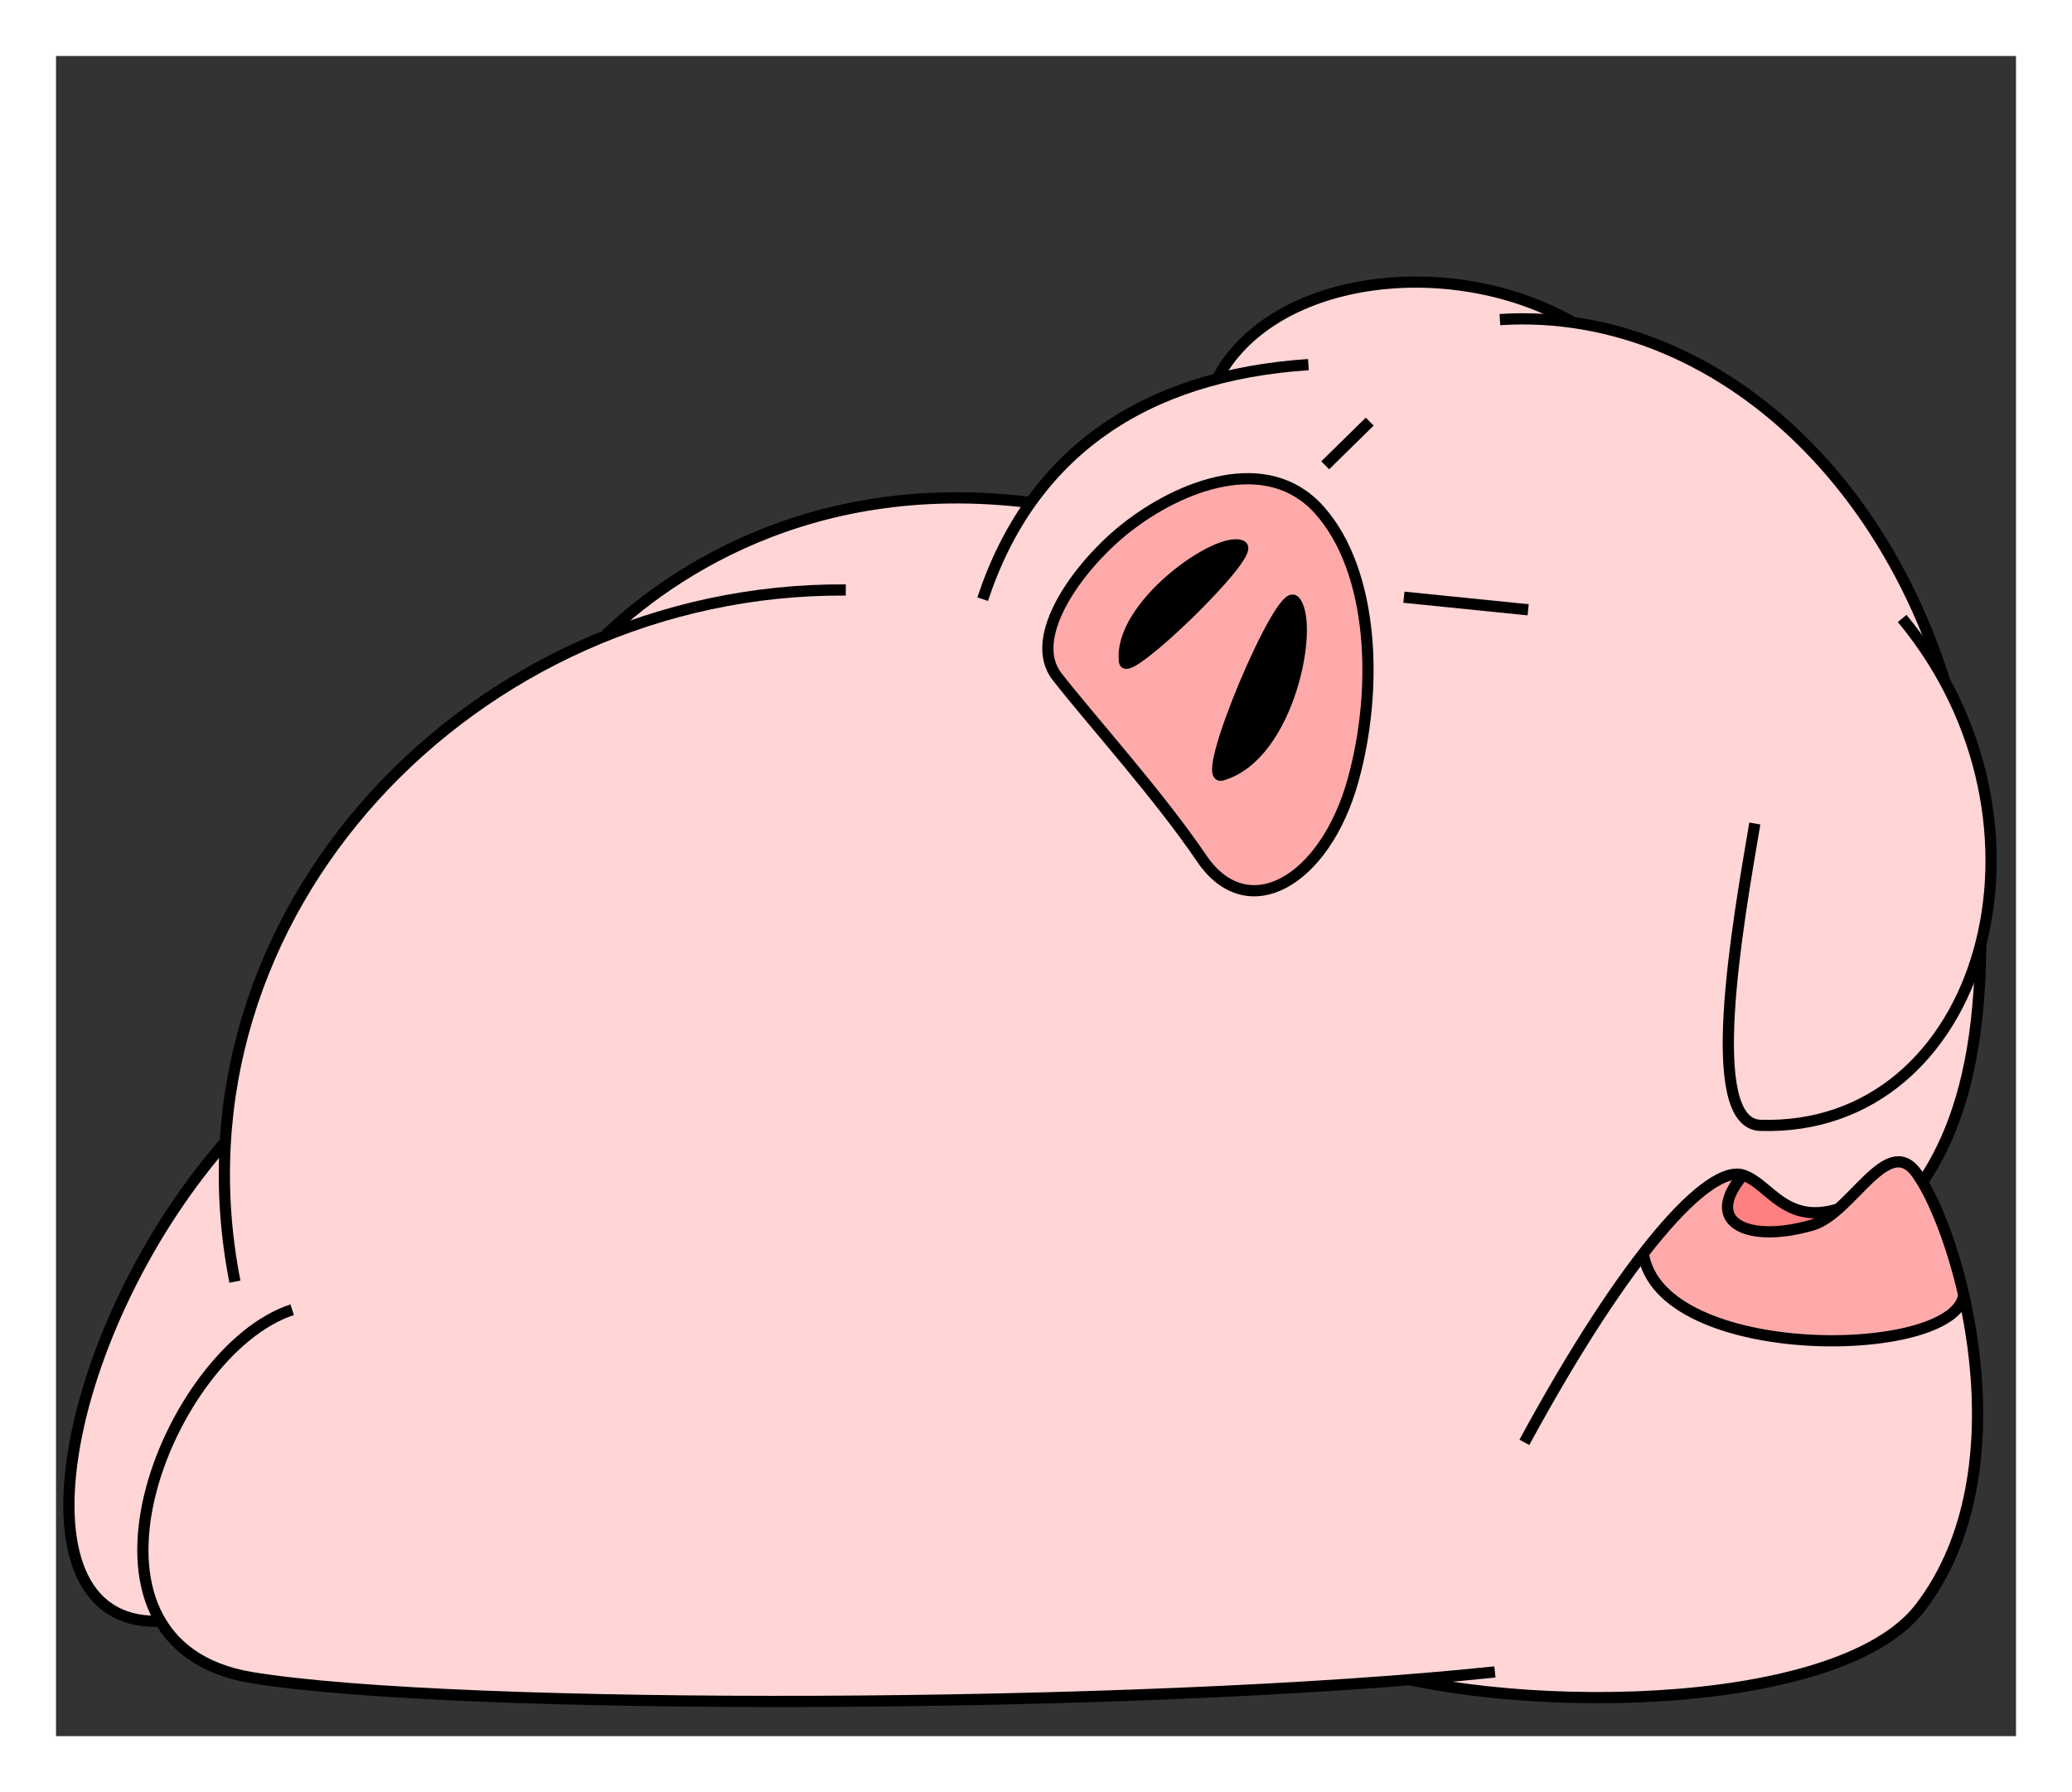 <?xml version="1.0" encoding="UTF-8" standalone="no"?>
<!-- Created with Inkscape (http://www.inkscape.org/) -->

<svg
   xmlns:dc="http://purl.org/dc/elements/1.1/"
   xmlns:cc="http://creativecommons.org/ns#"
   xmlns:rdf="http://www.w3.org/1999/02/22-rdf-syntax-ns#"
   xmlns:svg="http://www.w3.org/2000/svg"
   xmlns="http://www.w3.org/2000/svg"
   xmlns:xlink="http://www.w3.org/1999/xlink"
   xmlns:sodipodi="http://sodipodi.sourceforge.net/DTD/sodipodi-0.dtd"
   xmlns:inkscape="http://www.inkscape.org/namespaces/inkscape"
   width="370"
   height="320"
   id="svg2"
   version="1.1"
   inkscape:version="0.48.4 r9939"
   sodipodi:docname="[01.行動]10.涅槃.svg"
   inkscape:export-filename="C:\Users\執安\Desktop\資料\臨時\TAKEDA\[01.行動]10.涅槃.png"
   inkscape:export-xdpi="90"
   inkscape:export-ydpi="90"
   enable-background="new">
  <rect width="100%" height="100%" fill="#333333" stroke="none"/>
  <defs
     id="defs4">
    <inkscape:perspective
       sodipodi:type="inkscape:persp3d"
       inkscape:vp_x="363.49708 : 943.81603 : 1"
       inkscape:vp_y="0 : 1000 : 0"
       inkscape:vp_z="744.09448 : 526.18109 : 1"
       inkscape:persp3d-origin="372.04724 : 350.78739 : 1"
       id="perspective5056" />
    <inkscape:perspective
       id="perspective5056-8"
       inkscape:persp3d-origin="372.04724 : 350.78739 : 1"
       inkscape:vp_z="744.09448 : 526.18109 : 1"
       inkscape:vp_y="0 : 1000 : 0"
       inkscape:vp_x="363.49708 : 943.81603 : 1"
       sodipodi:type="inkscape:persp3d" />
    <linearGradient
       id="linearGradient12499-5-3"
       inkscape:collect="always">
      <stop
         id="stop12501-0-8"
         offset="0"
         style="stop-color:#ffd5d5;stop-opacity:1;" />
      <stop
         id="stop12503-9-9"
         offset="1"
         style="stop-color:#ffd5d5;stop-opacity:0;" />
    </linearGradient>
    <linearGradient
       id="linearGradient12499-5"
       inkscape:collect="always">
      <stop
         id="stop12501-0"
         offset="0"
         style="stop-color:#ffd5d5;stop-opacity:1;" />
      <stop
         id="stop12503-9"
         offset="1"
         style="stop-color:#ffd5d5;stop-opacity:0;" />
    </linearGradient>
    <linearGradient
       id="linearGradient12499-8"
       inkscape:collect="always">
      <stop
         id="stop12501-6"
         offset="0"
         style="stop-color:#ffd5d5;stop-opacity:1;" />
      <stop
         id="stop12503-0"
         offset="1"
         style="stop-color:#ffd5d5;stop-opacity:0;" />
    </linearGradient>
    <linearGradient
       gradientTransform="translate(0,-7)"
       gradientUnits="userSpaceOnUse"
       y2="78.526"
       x2="178.782"
       y1="135.026"
       x1="175.86"
       id="linearGradient12505-2"
       xlink:href="#linearGradient12499-8"
       inkscape:collect="always" />
    <linearGradient
       id="linearGradient12499-9"
       inkscape:collect="always">
      <stop
         id="stop12501-8"
         offset="0"
         style="stop-color:#ffd5d5;stop-opacity:1;" />
      <stop
         id="stop12503-6"
         offset="1"
         style="stop-color:#ffd5d5;stop-opacity:0;" />
    </linearGradient>
    <linearGradient
       gradientTransform="translate(0,-7)"
       gradientUnits="userSpaceOnUse"
       y2="78.526"
       x2="178.782"
       y1="135.026"
       x1="175.86"
       id="linearGradient12505-1"
       xlink:href="#linearGradient12499-9"
       inkscape:collect="always" />
    <inkscape:perspective
       id="perspective5056-5"
       inkscape:persp3d-origin="372.04724 : 350.78739 : 1"
       inkscape:vp_z="744.09448 : 526.18109 : 1"
       inkscape:vp_y="0 : 1000 : 0"
       inkscape:vp_x="363.49708 : 943.81603 : 1"
       sodipodi:type="inkscape:persp3d" />
    <linearGradient
       id="linearGradient12499"
       inkscape:collect="always">
      <stop
         id="stop12501"
         offset="0"
         style="stop-color:#ffd5d5;stop-opacity:1;" />
      <stop
         id="stop12503"
         offset="1"
         style="stop-color:#ffd5d5;stop-opacity:0;" />
    </linearGradient>
    <linearGradient
       inkscape:collect="always"
       xlink:href="#linearGradient12499"
       id="linearGradient4842"
       gradientUnits="userSpaceOnUse"
       gradientTransform="matrix(0.983,-0.182,0.182,0.983,74.737,42.602)"
       x1="175.86"
       y1="135.026"
       x2="180.123"
       y2="104.201" />
    <linearGradient
       inkscape:collect="always"
       xlink:href="#linearGradient12499-5"
       id="linearGradient4848"
       gradientUnits="userSpaceOnUse"
       gradientTransform="matrix(0.996,-0.091,0.091,0.996,90.234,51.05)"
       x1="184.389"
       y1="140.775"
       x2="178.004"
       y2="106.502" />
    <linearGradient
       inkscape:collect="always"
       xlink:href="#linearGradient12499-5-3"
       id="linearGradient4854"
       gradientUnits="userSpaceOnUse"
       gradientTransform="matrix(0.999,0.055,-0.055,0.999,114.07,56.177)"
       x1="186.741"
       y1="139.741"
       x2="168.636"
       y2="87.226" />
    <inkscape:perspective
       sodipodi:type="inkscape:persp3d"
       inkscape:vp_x="363.49708 : 943.81603 : 1"
       inkscape:vp_y="0 : 1000 : 0"
       inkscape:vp_z="744.09448 : 526.18109 : 1"
       inkscape:persp3d-origin="372.04724 : 350.78739 : 1"
       id="perspective5056-4" />
    <inkscape:perspective
       sodipodi:type="inkscape:persp3d"
       inkscape:vp_x="363.49708 : 943.81603 : 1"
       inkscape:vp_y="0 : 1000 : 0"
       inkscape:vp_z="744.09448 : 526.18109 : 1"
       inkscape:persp3d-origin="372.04724 : 350.78739 : 1"
       id="perspective5056-8-7" />
    <inkscape:perspective
       id="perspective5056-85"
       inkscape:persp3d-origin="372.04724 : 350.78739 : 1"
       inkscape:vp_z="744.09448 : 526.18109 : 1"
       inkscape:vp_y="0 : 1000 : 0"
       inkscape:vp_x="363.49708 : 943.81603 : 1"
       sodipodi:type="inkscape:persp3d" />
    <inkscape:perspective
       id="perspective5056-7"
       inkscape:persp3d-origin="372.04724 : 350.78739 : 1"
       inkscape:vp_z="744.09448 : 526.18109 : 1"
       inkscape:vp_y="0 : 1000 : 0"
       inkscape:vp_x="363.49708 : 943.81603 : 1"
       sodipodi:type="inkscape:persp3d" />
  </defs>
  <sodipodi:namedview
     id="base"
     pagecolor="#ffffff"
     bordercolor="#666666"
     borderopacity="1.0"
     inkscape:pageopacity="0.0"
     inkscape:pageshadow="2"
     inkscape:zoom="1"
     inkscape:cx="216.72678"
     inkscape:cy="164.8627"
     inkscape:document-units="px"
     inkscape:current-layer="layer11"
     showgrid="false"
     inkscape:window-width="1160"
     inkscape:window-height="694"
     inkscape:window-x="-3"
     inkscape:window-y="-2"
     inkscape:window-maximized="0"
     showguides="true"
     inkscape:guide-bbox="true"
     inkscape:snap-grids="false"
     inkscape:snap-to-guides="false"
     showborder="true"
     inkscape:showpageshadow="false"
     fit-margin-top="0"
     fit-margin-left="0"
     fit-margin-right="0"
     fit-margin-bottom="0"
     inkscape:snap-page="false" />
  <g
     inkscape:groupmode="layer"
     id="layer2"
     inkscape:label="補助線"
     style="display:none"
     sodipodi:insensitive="true">
    <path
       style="fill:none;stroke:#0000ff;stroke-width:1px;stroke-linecap:butt;stroke-linejoin:miter;stroke-opacity:1"
       d="M 10,310 360,10"
       id="path3025"
       inkscape:connector-curvature="0"
       sodipodi:nodetypes="cc" />
    <path
       style="fill:none;stroke:#0000ff;stroke-width:1px;stroke-linecap:butt;stroke-linejoin:miter;stroke-opacity:1"
       d="M 10,10 360,310"
       id="path3027"
       inkscape:connector-curvature="0"
       sodipodi:nodetypes="cc" />
    <path
       style="fill:none;stroke:#ff0000;stroke-width:1px;stroke-linecap:butt;stroke-linejoin:miter;stroke-opacity:1;display:inline"
       d="m 10,0 0,320"
       id="path3006"
       inkscape:connector-curvature="0"
       sodipodi:nodetypes="cc" />
    <path
       style="fill:none;stroke:#ff0000;stroke-width:1px;stroke-linecap:butt;stroke-linejoin:miter;stroke-opacity:1;display:inline"
       d="m 360,0 0,320"
       id="path3010"
       inkscape:connector-curvature="0"
       sodipodi:nodetypes="cc" />
    <path
       style="fill:none;stroke:#ff0000;stroke-width:1px;stroke-linecap:butt;stroke-linejoin:miter;stroke-opacity:1;display:inline"
       d="M 0,10 370,10"
       id="path3016"
       inkscape:connector-curvature="0" />
    <path
       transform="translate(84.716,27.712)"
       style="fill:none;stroke:#ff0000;stroke-width:1px;stroke-linecap:butt;stroke-linejoin:miter;stroke-opacity:1;display:inline"
       d="m -84.716,282.288 370,0"
       id="path3018"
       inkscape:connector-curvature="0"
       sodipodi:nodetypes="cc" />
  </g>
  <g
     inkscape:groupmode="layer"
     id="layer11"
     inkscape:label="豚"
     style="display:inline"
     sodipodi:insensitive="true">
    <path
       sodipodi:nodetypes="ccccccccc"
       inkscape:connector-curvature="0"
       id="path5804"
       d="M 280.317,57.254 C 258.482,45.133 226.681,49.2 217.154,68.006 l -33.87,23.895 -61.112,14.907 -84.33,107.533 -13.593,43.128 239.07,41.853 75.46,-84.526 z"
       style="fill:#ffd5d5;stroke:#000000;stroke-width:2;stroke-linecap:butt;stroke-linejoin:miter;stroke-opacity:1" />
    <path
       sodipodi:nodetypes="cc"
       inkscape:connector-curvature="0"
       id="path5834"
       d="m 194.048,91.434 c -43.216,-9.233 -71.987,8.743 -85.825,21.886"
       style="fill:#ffd5d5;stroke:#000000;stroke-width:2;stroke-linecap:butt;stroke-linejoin:miter;stroke-opacity:1" />
    <path
       style="fill:#ffd5d5;stroke:none;display:inline"
       d="m 240.742,296.891 c 26.332,9.541 87.25,9.482 102.089,-9.754 19.189,-24.874 7.162,-66.888 -0.553,-77.619 -5.08,-7.066 -12.25,4.527 -14.117,6.378 -9.438,2.854 -12.255,-4.598 -16.913,-6.082 -6.11,-1.947 -20.681,13.908 -39.038,47.725"
       id="path7097-4"
       inkscape:connector-curvature="0"
       sodipodi:nodetypes="csscsc" />
    <g
       transform="translate(84.515,27.396)"
       id="g14948"
       inkscape:label="豚: 胴 コピー"
       style="display:none">
      <path
         sodipodi:nodetypes="cc"
         inkscape:connector-curvature="0"
         id="path14950"
         d="M 150.557,23.716 C 123.35,25.272 95.8,35.799 87.9,62.139"
         style="fill:none;stroke:#ff00ff;stroke-width:1;stroke-linecap:butt;stroke-linejoin:miter;stroke-opacity:1" />
      <path
         sodipodi:nodetypes="csc"
         inkscape:connector-curvature="0"
         id="path14952"
         d="m 196.631,19.53 c -4.264,-8.613 -11.518,-8.332 -20.678,-9.271 -17.95,-1.84 -53.746,10.83 -48.297,16.545"
         style="fill:none;stroke:#ff00ff;stroke-width:1;stroke-linecap:butt;stroke-linejoin:miter;stroke-opacity:1" />
      <path
         sodipodi:nodetypes="cc"
         inkscape:connector-curvature="0"
         id="path14954"
         d="M 253.252,69.424 C 246.712,48.134 219.849,18.525 185.609,19.28"
         style="fill:none;stroke:#ff00ff;stroke-width:1;stroke-linecap:butt;stroke-linejoin:miter;stroke-opacity:1" />
      <path
         sodipodi:nodetypes="ssssss"
         inkscape:connector-curvature="0"
         id="path14956"
         d="m 146.649,50.94 c 12.148,15.248 13.346,42.798 4.992,57.203 -7.615,13.131 -17.935,7.215 -23.693,-1.228 -9.451,-13.858 -21.002,-23.624 -25.894,-26.5 -5.942,-3.493 -7.45,-12.535 -0.77,-21.848 7.91,-11.026 36.699,-18.504 45.365,-7.628 z"
         style="fill:none;stroke:#ff00ff;stroke-width:1;stroke-linecap:butt;stroke-linejoin:miter;stroke-opacity:1" />
      <path
         sodipodi:nodetypes="cc"
         inkscape:connector-curvature="0"
         id="path14958"
         d="m 162.173,64.434 c 7.218,0.794 21.367,2.323 29.319,4.353"
         style="fill:none;stroke:#ff00ff;stroke-width:1;stroke-linecap:butt;stroke-linejoin:miter;stroke-opacity:1" />
      <path
         sodipodi:nodetypes="cc"
         inkscape:connector-curvature="0"
         id="path14960"
         d="m 146.778,46.055 c 2.708,-3.095 6.978,-8.883 9.032,-12.339"
         style="fill:none;stroke:#ff00ff;stroke-width:1;stroke-linecap:butt;stroke-linejoin:miter;stroke-opacity:1" />
      <path
         sodipodi:nodetypes="cssc"
         inkscape:connector-curvature="0"
         id="path14962"
         d="m 248.091,66.688 c 23.001,11.545 34.754,36.561 18.985,59.143 -9.204,13.181 -26.968,24.972 -37.25,22.874 -9.933,-2.027 -6.081,-25.03 -7.144,-47.713"
         style="fill:none;stroke:#ff00ff;stroke-width:1;stroke-linecap:butt;stroke-linejoin:miter;stroke-opacity:1" />
      <path
         sodipodi:nodetypes="cc"
         inkscape:connector-curvature="0"
         id="path14964"
         d="m 259.166,134.941 c -0.999,8.768 -3.102,17.898 -7.23,27.191"
         style="fill:none;stroke:#ff00ff;stroke-width:1;stroke-linecap:butt;stroke-linejoin:miter;stroke-opacity:1" />
      <path
         sodipodi:nodetypes="cssssc"
         inkscape:connector-curvature="0"
         id="path14966"
         d="m 255.592,152.231 c 3.641,21.086 13.097,72.361 -1.627,87.852 -12.633,13.292 -103.088,17.566 -104.071,8.946 -0.531,-4.649 1.694,-10.243 0.167,-12.747 -2.253,-3.692 -4.47,-3.681 -5.379,-7.443 -1.311,-5.424 26.189,-31.07 44.026,-39.472"
         style="fill:none;stroke:#ff00ff;stroke-width:1;stroke-linecap:butt;stroke-linejoin:miter;stroke-opacity:1" />
      <path
         sodipodi:nodetypes="cc"
         inkscape:connector-curvature="0"
         id="path14968"
         d="M 42.64,59.637 C -26.901,71.843 -52.955,117.094 -42.9,187.914"
         style="fill:none;stroke:#ff00ff;stroke-width:1;stroke-linecap:butt;stroke-linejoin:miter;stroke-opacity:1" />
      <path
         sodipodi:nodetypes="csc"
         inkscape:connector-curvature="0"
         id="path14970"
         d="m -44.693,166.318 c -11.449,19.284 -22.823,42.426 -27.876,65.589 -4.018,18.419 2.451,18.427 10.736,20.137"
         style="fill:none;stroke:#ff00ff;stroke-width:1;stroke-linecap:butt;stroke-linejoin:miter;stroke-opacity:1" />
      <path
         sodipodi:nodetypes="ccc"
         inkscape:connector-curvature="0"
         id="path14972"
         d="m -35.666,195.583 c -31.575,30.903 -48.991,56.856 -14.157,58.933 72.074,3.238 143.377,4.151 210.526,-1.753"
         style="fill:none;stroke:#ff00ff;stroke-width:1;stroke-linecap:butt;stroke-linejoin:miter;stroke-opacity:1" />
      <path
         sodipodi:nodetypes="sss"
         inkscape:connector-curvature="0"
         id="path14974"
         d="m 139.555,69.296 c -3.152,-1.259 -13.767,23.283 -9.814,24.528 6.513,2.052 13.437,-23.081 9.814,-24.528 z"
         style="fill:none;stroke:#ff00ff;stroke-width:1;stroke-linecap:butt;stroke-linejoin:miter;stroke-opacity:1" />
      <path
         sodipodi:nodetypes="sss"
         inkscape:connector-curvature="0"
         id="path14976"
         d="m 127.867,59.245 c -1.353,-2.333 -19.273,11.342 -15.598,15.564 1.958,2.249 17.26,-12.698 15.598,-15.564 z"
         style="fill:none;stroke:#ff00ff;stroke-width:1;stroke-linecap:butt;stroke-linejoin:miter;stroke-opacity:1" />
      <path
         sodipodi:nodetypes="csc"
         inkscape:connector-curvature="0"
         id="path14978"
         d="M 92.346,50.093 C 42.253,45.005 2.751,61.433 3.413,65.434 c 0.371,2.242 4.103,1.971 5.641,3.882"
         style="fill:none;stroke:#ff00ff;stroke-width:1;stroke-linecap:butt;stroke-linejoin:miter;stroke-opacity:1" />
      <path
         sodipodi:nodetypes="cc"
         inkscape:connector-curvature="0"
         id="path14980"
         d="m 154.302,215.375 c 9.997,1.024 16.4,31.808 9.945,37.707"
         style="fill:none;stroke:#ff00ff;stroke-width:1;stroke-linecap:butt;stroke-linejoin:miter;stroke-opacity:1" />
      <path
         sodipodi:nodetypes="cc"
         inkscape:connector-curvature="0"
         id="path14982"
         d="m 15.966,58.339 c 1.556,1.468 3.128,4.839 4.024,6.768"
         style="fill:none;stroke:#ff00ff;stroke-width:1;stroke-linecap:butt;stroke-linejoin:miter;stroke-opacity:1" />
    </g>
    <path
       sodipodi:nodetypes="cc"
       inkscape:connector-curvature="0"
       id="path5802"
       d="M 233.64,65.105 C 204.521,67.05 184.193,80.617 175.478,106.986"
       style="fill:#ffd5d5;stroke:#000000;stroke-width:2;stroke-linecap:butt;stroke-linejoin:miter;stroke-opacity:1" />
    <path
       sodipodi:nodetypes="csc"
       inkscape:connector-curvature="0"
       id="path5806"
       d="m 267.84,57.065 c 40.484,-2.601 78.618,33.984 84.61,89.539 4.539,42.086 -3.993,60.593 -14.936,71.404"
       style="fill:#ffd5d5;stroke:#000000;stroke-width:2;stroke-linecap:butt;stroke-linejoin:miter;stroke-opacity:1" />
    <path
       sodipodi:nodetypes="ccscsc"
       inkscape:connector-curvature="0"
       id="path5836-1"
       d="m 293.454,223.859 c 3.028,19.556 55.521,19.067 57.214,7.374 0,0 -2.457,-14.695 -8.392,-21.715 -5.198,-6.149 -10.975,3.914 -14.117,6.378 -9.438,2.854 -12.396,-4.213 -16.913,-6.082 -4.737,-1.96 -14.91,9.396 -17.791,14.045 z"
       style="fill:#ffaaaa;stroke:none;display:inline" />
    <path
       sodipodi:nodetypes="ssssss"
       inkscape:connector-curvature="0"
       id="path5808"
       d="m 235.653,91.132 c 9.717,10.961 10.498,31.869 5.961,48.207 -4.995,17.989 -18.801,26.054 -27.022,13.944 -7.741,-11.403 -19.628,-24.534 -25.821,-32.453 -5.536,-7.08 3.917,-19.92 12.266,-26.519 9.604,-7.59 25.223,-13.775 34.616,-3.179 z"
       style="fill:#ffaaaa;stroke:#000000;stroke-width:2;stroke-linecap:butt;stroke-linejoin:miter;stroke-opacity:1" />
    <path
       sodipodi:nodetypes="cc"
       inkscape:connector-curvature="0"
       id="path5810"
       d="m 250.699,106.637 22.185,2.248"
       style="fill:none;stroke:#000000;stroke-width:2;stroke-linecap:butt;stroke-linejoin:miter;stroke-opacity:1" />
    <path
       sodipodi:nodetypes="cc"
       inkscape:connector-curvature="0"
       id="path5812"
       d="m 236.647,83.086 7.943,-7.801"
       style="fill:none;stroke:#000000;stroke-width:2;stroke-linecap:butt;stroke-linejoin:miter;stroke-opacity:1" />
    <path
       sodipodi:nodetypes="csc"
       inkscape:connector-curvature="0"
       id="path5814"
       d="m 339.668,110.429 c 30.39,36.631 14.55,91.739 -25.32,90.512 -10.317,-0.318 -4.147,-35.334 -0.987,-53.895"
       style="fill:#ffd5d5;stroke:#000000;stroke-width:2;stroke-linecap:butt;stroke-linejoin:miter;stroke-opacity:1" />
    <path
       style="fill:#ff8080;stroke:none;display:inline"
       d="m 328.161,215.896 c -9.438,2.854 -12.255,-4.598 -16.913,-6.082 -7.416,8.754 1.258,12.187 12.392,8.92 z"
       id="path5818-5"
       inkscape:connector-curvature="0"
       sodipodi:nodetypes="cccc" />
    <path
       style="fill:none;stroke:#000000;stroke-width:2;stroke-linecap:butt;stroke-linejoin:miter;stroke-opacity:1"
       d="m 240.74,296.893 c 26.332,9.541 87.25,9.482 102.089,-9.754 19.189,-24.873 7.138,-66.871 -0.553,-77.619 -5.271,-7.367 -11.592,7.15 -18.638,9.217 -11.134,3.267 -19.808,-0.166 -12.392,-8.92"
       id="path7097"
       inkscape:connector-curvature="0"
       sodipodi:nodetypes="csssc" />
    <path
       style="fill:none;stroke:#000000;stroke-width:2;stroke-linecap:butt;stroke-linejoin:miter;stroke-opacity:1"
       d="m 328.16,215.898 c -9.438,2.854 -12.255,-4.598 -16.913,-6.082 -6.11,-1.947 -20.681,13.908 -39.038,47.725"
       id="path5818"
       inkscape:connector-curvature="0"
       sodipodi:nodetypes="csc" />
    <path
       sodipodi:nodetypes="cc"
       inkscape:connector-curvature="0"
       id="path5822"
       d="M 41.232,202.763 C 10.786,236.658 0.46,291.738 29.481,289.417"
       style="fill:#ffd5d5;stroke:#000000;stroke-width:2;stroke-linecap:butt;stroke-linejoin:miter;stroke-opacity:1" />
    <path
       sodipodi:nodetypes="csc"
       inkscape:connector-curvature="0"
       id="path5828"
       d="m 52.171,233.863 c -22.328,7.3 -43.225,59.809 -7.167,65.698 36.487,5.96 158.204,5.668 221.944,-1.025"
       style="fill:#ffd5d5;stroke:#000000;stroke-width:2;stroke-linecap:butt;stroke-linejoin:miter;stroke-opacity:1" />
    <path
       sodipodi:nodetypes="sss"
       inkscape:connector-curvature="0"
       id="path5830"
       d="m 231.124,107.267 c -2.415,-2.473 -17.041,32.282 -12.979,31.137 12.214,-3.441 16.651,-27.377 12.979,-31.137 z"
       style="fill:#000000;stroke:#000000;stroke-width:2;stroke-linecap:butt;stroke-linejoin:miter;stroke-opacity:1" />
    <path
       sodipodi:nodetypes="sss"
       inkscape:connector-curvature="0"
       id="path5832"
       d="m 221.692,97.478 c -4.126,-1.9 -22.106,10.731 -20.882,20.683 0.371,3.013 23.616,-19.424 20.882,-20.683 z"
       style="fill:#000000;stroke:#000000;stroke-width:2;stroke-linecap:butt;stroke-linejoin:miter;stroke-opacity:1" />
    <path
       sodipodi:nodetypes="cc"
       inkscape:connector-curvature="0"
       id="path5836"
       d="m 350.669,231.234 c -1.693,11.693 -54.186,12.183 -57.214,-7.374"
       style="fill:none;stroke:#000000;stroke-width:2;stroke-linecap:butt;stroke-linejoin:miter;stroke-opacity:1" />
    <path
       sodipodi:nodetypes="cc"
       inkscape:connector-curvature="0"
       id="path5820"
       d="M 151.035,105.347 C 84.864,104.882 28.977,162.903 41.949,228.848"
       style="fill:#ffd5d5;stroke:#000000;stroke-width:2;stroke-linecap:butt;stroke-linejoin:miter;stroke-opacity:1" />
  </g>
  <g
     inkscape:groupmode="layer"
     id="layer7"
     inkscape:label="枠面"
     style="display:inline"
     sodipodi:insensitive="true">
    <path
       style="fill:#ffffff;stroke:none;display:inline"
       d="m 0,0 0,320 370,0 0,-320 -10,10 0,300 -350,0 0,-300 350,0 10,-10 z"
       id="path21072"
       inkscape:connector-curvature="0"
       sodipodi:nodetypes="ccccccccccc" />
  </g>
</svg>
